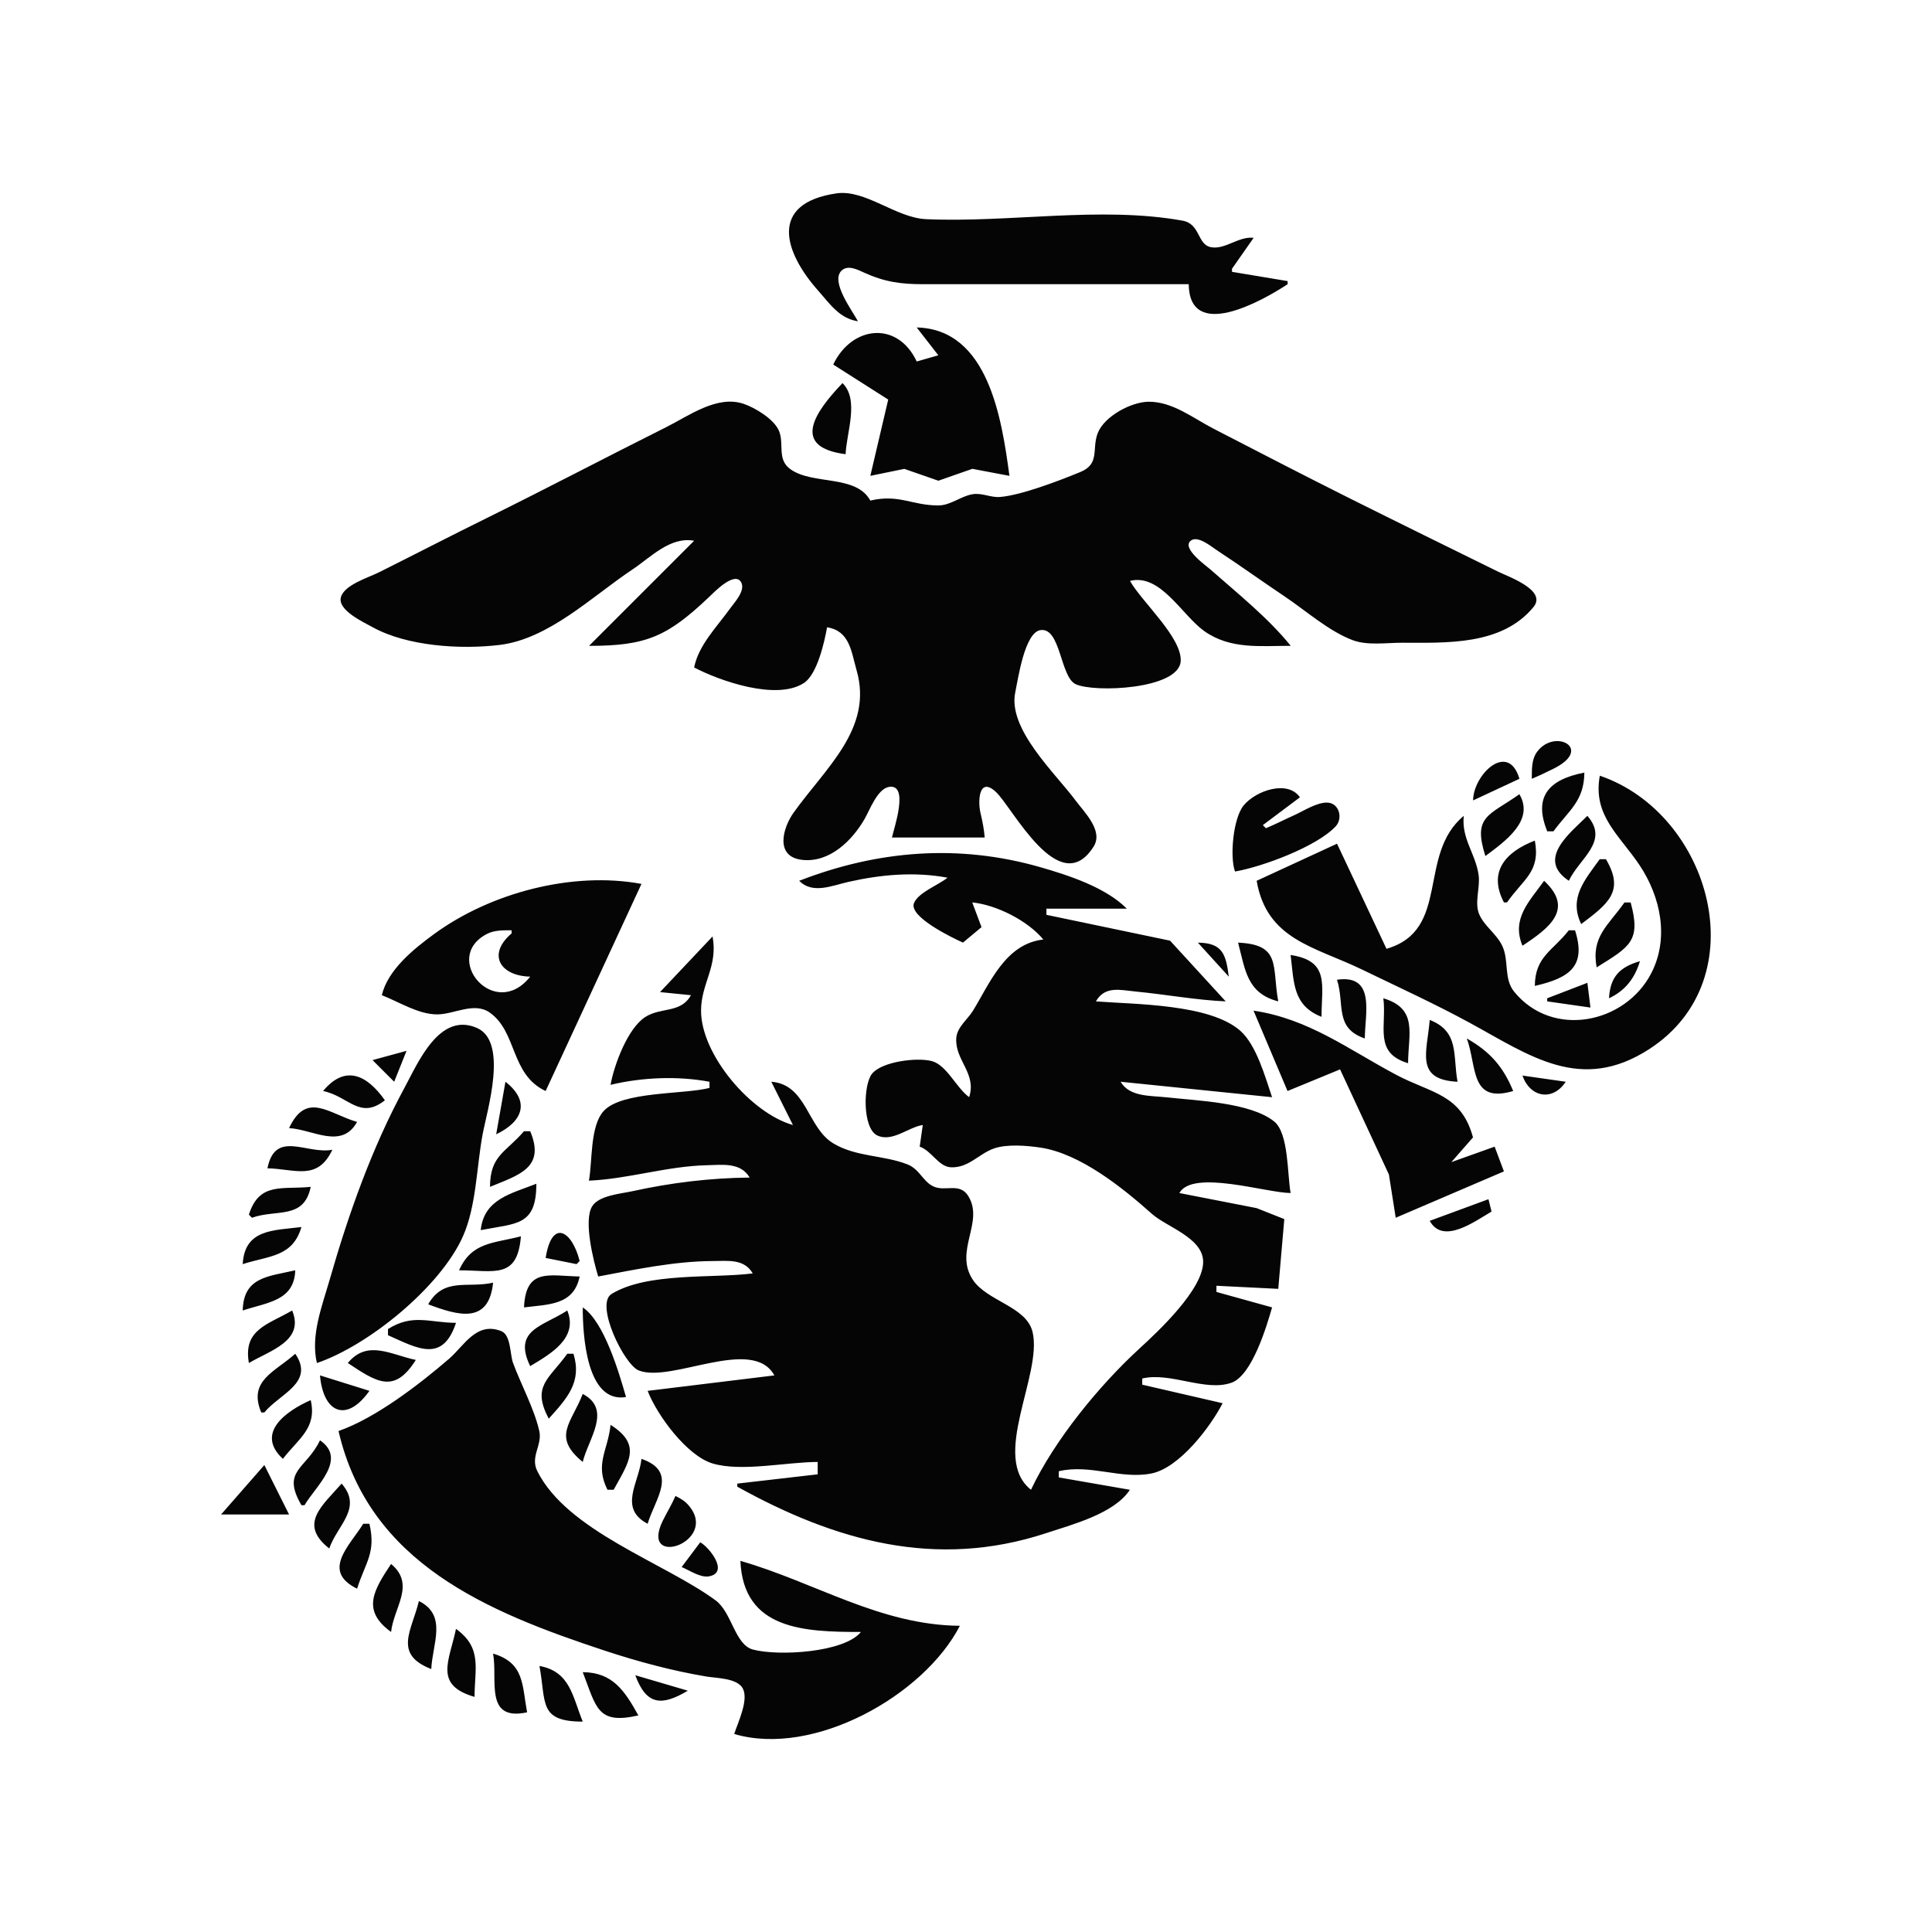 <?xml version="1.0" encoding="UTF-8" standalone="no"?>
<!-- Created with Inkscape (http://www.inkscape.org/) -->

<svg
   version="1.1"
   id="svg6247"
   width="100"
   height="100"
   viewBox="0 0 100 100"
   xmlns="http://www.w3.org/2000/svg"
   xmlns:svg="http://www.w3.org/2000/svg">
  <defs
     id="defs6251" />
  <g
     id="g6253">
    <path
       style="fill:#050505;stroke:none;stroke-width:0.16"
       d="m 44.408,16.631 c -0.283,-0.538 -1.431,-2.042 -0.856,-2.617 0.326,-0.326 0.839,-0.055 1.176,0.098 1.053,0.479 1.89,0.598 3.04,0.598 h 13.76 c 0.035,2.963 3.751,0.903 5.12,0 v -0.16 l -2.88,-0.48 v -0.16 l 1.12,-1.6 c -0.778,-0.092 -1.481,0.629 -2.216,0.483 -0.713,-0.142 -0.532,-1.204 -1.466,-1.372 -4.239,-0.764 -8.974,0.118 -13.278,-0.077 -1.562,-0.071 -3.14,-1.555 -4.64,-1.334 -3.535,0.52 -2.683,3.07 -0.952,5.02 0.62,0.698 1.104,1.451 2.072,1.6 m 3.04,0.32 1.12,1.44 -1.12,0.32 c -0.998,-2.129 -3.372,-1.844 -4.32,0.16 l 2.846,1.812 -0.926,3.948 1.76,-0.361 1.76,0.613 1.76,-0.615 1.92,0.363 c -0.397,-2.946 -1.09,-7.593 -4.8,-7.68 m -3.84,2.88 c -1.459,1.525 -2.674,3.314 0.16,3.68 0.048,-1.121 0.718,-2.82 -0.16,-3.68 m -7.68,8.16 -5.44,5.44 c 2.97,0 4.058,-0.479 6.24,-2.554 0.233,-0.222 1.323,-1.355 1.642,-0.72 0.216,0.43 -0.364,1.039 -0.59,1.353 -0.675,0.94 -1.622,1.882 -1.852,3.04 1.301,0.682 4.271,1.74 5.693,0.796 0.675,-0.448 1.056,-2.116 1.187,-2.876 1.175,0.184 1.251,1.25 1.533,2.24 0.857,3.006 -1.618,5.043 -3.268,7.36 -0.549,0.771 -0.994,2.281 0.456,2.439 1.426,0.154 2.592,-1.022 3.223,-2.119 0.264,-0.459 0.665,-1.563 1.263,-1.659 1.065,-0.171 0.243,2.18 0.153,2.619 h 4.8 c -0.036,-0.44 -0.118,-0.851 -0.22,-1.28 -0.136,-0.575 -0.096,-1.906 0.799,-1.079 0.857,0.793 3.287,5.636 5.059,2.829 0.516,-0.818 -0.479,-1.772 -0.939,-2.391 -1.055,-1.421 -3.52,-3.694 -3.116,-5.6 0.142,-0.668 0.479,-3.087 1.302,-3.213 1.047,-0.16 1.022,2.417 1.818,2.796 0.959,0.456 5.369,0.271 5.442,-1.198 0.061,-1.227 -2.029,-3.076 -2.625,-4.145 1.576,-0.399 2.688,1.773 3.84,2.594 1.349,0.961 2.91,0.766 4.48,0.766 -1.168,-1.448 -2.764,-2.722 -4.16,-3.954 -0.229,-0.202 -1.498,-1.095 -1.018,-1.486 0.358,-0.292 1.058,0.297 1.338,0.481 1.188,0.779 2.34,1.609 3.52,2.399 1.099,0.736 2.28,1.796 3.52,2.265 0.763,0.289 1.757,0.135 2.56,0.135 2.291,0 5.153,0.154 6.801,-1.842 0.722,-0.874 -1.272,-1.563 -1.841,-1.843 -2.561,-1.262 -5.126,-2.518 -7.68,-3.795 -2.358,-1.179 -4.697,-2.392 -7.04,-3.601 -1.056,-0.545 -2.12,-1.404 -3.36,-1.393 -0.891,0.008 -2.277,0.745 -2.624,1.61 -0.328,0.818 0.13,1.602 -0.9,2.025 -1.069,0.44 -3.065,1.21 -4.171,1.295 -0.486,0.037 -0.926,-0.228 -1.426,-0.141 -0.61,0.107 -1.128,0.578 -1.76,0.578 -1.379,0 -2.028,-0.597 -3.52,-0.252 -0.738,-1.352 -2.955,-0.795 -4.124,-1.614 -0.735,-0.515 -0.309,-1.325 -0.613,-2.014 -0.263,-0.596 -1.229,-1.18 -1.824,-1.38 -1.374,-0.462 -2.829,0.622 -4,1.207 -3.1,1.55 -6.173,3.168 -9.28,4.701 -1.874,0.924 -3.731,1.885 -5.6,2.819 -0.53,0.265 -1.779,0.64 -1.96,1.279 -0.192,0.678 1.19,1.306 1.64,1.556 1.787,0.99 4.55,1.161 6.56,0.921 2.562,-0.307 4.785,-2.504 6.88,-3.901 0.971,-0.648 1.963,-1.721 3.2,-1.493 m 43.36,12.32 c 0.381,-0.159 0.75,-0.336 1.12,-0.519 2.094,-1.036 0.073,-2.111 -0.841,-0.885 -0.302,0.405 -0.274,0.925 -0.279,1.404 m -3.04,1.12 2.4,-1.12 c -0.582,-1.959 -2.385,-0.229 -2.4,1.12 m 3.84,1.6 h 0.32 c 0.81,-1.101 1.587,-1.565 1.6,-3.04 -1.89,0.364 -2.636,1.283 -1.92,3.04 m 2.72,-2.88 c -0.378,2.069 1.02,3.074 2.063,4.64 1.094,1.644 1.539,3.783 0.592,5.6 -1.352,2.595 -5.106,3.369 -7.085,0.945 -0.56,-0.686 -0.254,-1.613 -0.623,-2.385 -0.29,-0.608 -0.902,-0.994 -1.178,-1.6 -0.281,-0.618 0.056,-1.415 -0.045,-2.08 -0.168,-1.11 -0.889,-1.856 -0.766,-3.04 -2.425,2.009 -0.659,5.915 -4,6.88 l -2.56,-5.44 -4.16,1.92 c 0.526,3.056 3.001,3.407 5.44,4.587 1.847,0.894 3.806,1.792 5.6,2.77 3.101,1.691 5.739,3.648 9.28,1.355 5.63,-3.645 3.177,-12.199 -2.56,-14.152 m -18.88,4.96 c 1.405,-0.242 4.228,-1.283 5.214,-2.342 0.38,-0.407 0.182,-1.201 -0.432,-1.225 -0.551,-0.021 -1.25,0.445 -1.743,0.664 -0.483,0.215 -0.952,0.459 -1.44,0.662 l -0.16,-0.16 1.92,-1.44 c -0.624,-0.91 -2.272,-0.36 -2.915,0.424 -0.538,0.655 -0.723,2.646 -0.445,3.416 m 14.72,-4 c -1.58,1.118 -2.425,1.12 -1.76,3.2 0.975,-0.735 2.568,-1.823 1.76,-3.2 m 3.52,1.12 c -0.896,0.889 -2.659,2.237 -0.96,3.36 0.54,-1.159 2.116,-2.031 0.96,-3.36 m -4.32,4.48 h 0.16 c 0.856,-1.227 1.74,-1.583 1.44,-3.2 -1.551,0.6 -2.42,1.635 -1.6,3.2 m -36.48,-1.12 c 0.7,0.707 1.686,0.252 2.56,0.056 1.688,-0.38 3.408,-0.534 5.12,-0.216 -0.466,0.383 -1.488,0.748 -1.732,1.307 -0.308,0.706 2.002,1.817 2.532,2.053 l 0.96,-0.8 -0.48,-1.28 c 1.26,0.129 2.873,0.946 3.68,1.92 -1.962,0.219 -2.765,2.251 -3.638,3.68 -0.285,0.466 -0.837,0.855 -0.87,1.44 -0.065,1.14 1.067,1.806 0.668,3.04 -0.662,-0.476 -1.16,-1.664 -1.937,-1.868 -0.759,-0.2 -2.569,0.02 -3.087,0.652 -0.47,0.573 -0.5,2.839 0.272,3.2 0.773,0.361 1.606,-0.431 2.352,-0.543 l -0.16,1.12 c 0.624,0.219 0.974,1.037 1.609,1.068 0.917,0.046 1.445,-0.694 2.231,-0.972 0.67,-0.238 1.705,-0.151 2.4,-0.048 2.072,0.306 4.279,2.096 5.787,3.438 0.744,0.663 2.601,1.221 2.644,2.434 0.051,1.43 -2.338,3.653 -3.297,4.532 -2.082,1.909 -4.397,4.736 -5.614,7.308 -2.111,-1.674 0.602,-5.935 0.084,-8.159 -0.312,-1.339 -2.369,-1.594 -3.103,-2.723 -0.965,-1.485 0.59,-2.942 -0.21,-4.294 -0.456,-0.771 -1.216,-0.219 -1.844,-0.535 -0.539,-0.272 -0.699,-0.889 -1.329,-1.134 -1.242,-0.484 -2.651,-0.373 -3.836,-1.088 -1.347,-0.813 -1.367,-3.045 -3.203,-3.186 l 1.12,2.24 c -2.164,-0.607 -4.759,-3.637 -4.756,-5.92 0.002,-1.418 0.885,-2.284 0.596,-3.84 l -2.72,2.88 1.6,0.16 c -0.519,0.95 -1.556,0.604 -2.37,1.134 -0.907,0.59 -1.607,2.479 -1.79,3.506 1.637,-0.391 3.464,-0.467 5.12,-0.16 v 0.32 c -1.337,0.346 -4.548,0.164 -5.482,1.202 -0.708,0.787 -0.572,2.598 -0.758,3.598 2.037,-0.088 4.027,-0.747 6.08,-0.798 0.832,-0.02 1.773,-0.161 2.24,0.638 -2.028,0.017 -4.098,0.27 -6.08,0.708 -0.592,0.131 -1.725,0.214 -2.073,0.781 -0.457,0.745 0.071,2.834 0.313,3.632 1.939,-0.365 3.941,-0.79 5.92,-0.8 0.804,-0.004 1.631,-0.129 2.08,0.64 -2.096,0.265 -5.464,-0.067 -7.308,1.064 -0.873,0.536 0.653,3.661 1.405,3.958 1.694,0.67 5.889,-1.8 7.023,0.257 l -6.56,0.8 c 0.481,1.25 2.025,3.357 3.36,3.758 1.494,0.448 3.849,-0.078 5.44,-0.078 v 0.64 l -4.16,0.48 v 0.16 c 5.056,2.804 10.277,4.291 16,2.4 1.339,-0.442 3.514,-1.006 4.32,-2.24 l -3.68,-0.64 v -0.32 c 1.616,-0.385 3.225,0.434 4.8,0.115 1.442,-0.291 3.041,-2.397 3.68,-3.635 l -4.16,-0.96 v -0.32 c 1.466,-0.348 3.274,0.703 4.623,0.217 1.059,-0.381 1.812,-2.902 2.097,-3.897 l -2.88,-0.8 v -0.32 l 3.2,0.16 0.313,-3.611 -1.433,-0.568 -4,-0.781 c 0.697,-1.234 4.473,-0.011 5.76,0 -0.174,-0.926 -0.091,-3.089 -0.851,-3.703 -1.224,-0.99 -4.032,-1.078 -5.549,-1.249 -0.843,-0.095 -1.934,-0.01 -2.4,-0.808 l 7.84,0.8 c -0.352,-1.033 -0.808,-2.701 -1.644,-3.438 -1.586,-1.399 -5.464,-1.363 -7.476,-1.522 0.48,-0.821 1.257,-0.585 2.08,-0.507 1.53,0.146 3.111,0.441 4.64,0.507 l -2.88,-3.142 -6.4,-1.338 v -0.32 h 4.16 c -1.087,-1.098 -3.017,-1.728 -4.48,-2.147 -4.229,-1.212 -8.408,-0.872 -12.48,0.707 m 41.44,-1.12 c -0.781,1.087 -1.611,2.005 -0.96,3.36 1.39,-1.053 2.266,-1.697 1.28,-3.36 h -0.32 m -63.04,7.04 c 0.892,0.346 1.903,1.002 2.88,0.994 0.864,-0.007 1.903,-0.658 2.703,-0.097 1.435,1.007 1.064,3.206 2.897,4.063 l 4.96,-10.72 c -3.573,-0.663 -7.807,0.46 -10.72,2.585 -1.06,0.774 -2.405,1.852 -2.72,3.175 m 60.16,-5.92 c -0.785,1.092 -1.697,1.965 -1.12,3.36 1.377,-0.91 2.699,-1.897 1.12,-3.36 m 4.16,1.12 c -0.854,1.213 -1.732,1.764 -1.44,3.36 1.726,-1.074 2.305,-1.363 1.76,-3.36 h -0.32 m -57.6,1.44 v 0.16 c -1.289,1.099 -0.587,2.203 0.96,2.24 -1.84,2.329 -4.622,-0.977 -2.238,-2.211 0.396,-0.205 0.846,-0.185 1.278,-0.189 m 54.72,0 c -0.844,1.079 -1.746,1.355 -1.76,2.88 1.827,-0.418 2.669,-1.038 2.08,-2.88 h -0.32 m -19.2,0.64 1.6,1.76 c -0.149,-1.171 -0.327,-1.745 -1.6,-1.76 m 2.08,0 c 0.376,1.42 0.457,2.62 2.08,3.04 -0.335,-1.805 0.176,-2.943 -2.08,-3.04 m 2.72,0.64 c 0.177,1.403 0.096,2.608 1.6,3.2 1.6e-4,-1.648 0.436,-2.895 -1.6,-3.2 m 16.48,2.24 c 0.838,-0.392 1.338,-1.039 1.6,-1.92 -1.05,0.304 -1.542,0.814 -1.6,1.92 m -14.08,-0.96 c 0.41,1.275 -0.145,2.499 1.44,3.04 0.004,-1.269 0.58,-3.333 -1.44,-3.04 m 10.88,0.96 v 0.16 l 2.24,0.32 -0.16,-1.28 -2.08,0.8 m -8.48,0 c 0.18,1.46 -0.513,2.826 1.28,3.36 0.004,-1.501 0.533,-2.821 -1.28,-3.36 m -6.72,0.64 1.76,4.16 2.72,-1.12 2.527,5.44 0.353,2.24 5.6,-2.4 -0.48,-1.28 -2.24,0.8 1.12,-1.28 c -0.618,-2.261 -2.153,-2.268 -4,-3.252 -2.464,-1.313 -4.524,-2.891 -7.36,-3.308 m 9.12,0.48 c -0.13,1.646 -0.792,3.098 1.44,3.2 -0.252,-1.359 0.109,-2.594 -1.44,-3.2 m -57.6,17.76 c 2.682,-0.912 6.397,-3.943 7.56,-6.56 0.695,-1.564 0.705,-3.604 1.018,-5.28 0.23,-1.229 1.337,-4.791 -0.292,-5.504 -1.948,-0.852 -3.05,1.8 -3.756,3.104 -1.684,3.106 -2.896,6.532 -3.867,9.92 -0.393,1.371 -0.999,2.892 -0.663,4.32 m 59.52,-16.8 c 0.534,1.464 0.154,3.383 2.4,2.72 -0.521,-1.268 -1.203,-2.038 -2.4,-2.72 m -56.64,1.12 1.12,1.12 0.64,-1.6 -1.76,0.48 m -2.56,1.6 c 1.319,0.265 1.894,1.511 3.2,0.48 -0.921,-1.307 -2.048,-1.869 -3.2,-0.48 m 62.08,-0.8 c 0.385,1.119 1.552,1.362 2.24,0.32 l -2.24,-0.32 m -52.64,0.32 -0.48,2.72 c 1.369,-0.652 1.788,-1.693 0.48,-2.72 m -11.2,2.4 c 1.223,0.064 2.72,1.122 3.52,-0.32 -1.457,-0.421 -2.616,-1.612 -3.52,0.32 m 12.16,0.16 c -0.946,1.104 -1.755,1.245 -1.76,2.88 1.511,-0.62 2.876,-0.992 2.08,-2.88 h -0.32 m -13.28,1.92 c 1.427,0.03 2.59,0.676 3.36,-0.96 -1.332,0.256 -2.952,-1.056 -3.36,0.96 m 11.04,3.2 c 1.876,-0.364 2.874,-0.211 2.88,-2.4 -1.31,0.516 -2.714,0.793 -2.88,2.4 m -12,-0.8 0.16,0.16 c 1.263,-0.457 2.693,0.116 3.04,-1.6 -1.459,0.154 -2.662,-0.271 -3.2,1.44 m 61.12,0.32 c 0.688,1.246 2.321,0.033 3.2,-0.48 l -0.16,-0.64 -3.04,1.12 m -61.44,2.24 c 1.386,-0.444 2.583,-0.365 3.04,-1.92 -1.443,0.182 -2.94,0.098 -3.04,1.92 m 15.68,-0.32 1.6,0.32 0.16,-0.16 c -0.379,-1.536 -1.429,-2.241 -1.76,-0.16 m -4.48,0.64 c 1.823,1.6e-4 3.021,0.487 3.2,-1.76 -1.392,0.368 -2.548,0.281 -3.2,1.76 m -11.2,2.08 c 1.264,-0.421 2.668,-0.491 2.72,-2.08 -1.416,0.324 -2.678,0.347 -2.72,2.08 m 14.56,-0.16 c 1.262,-0.16 2.577,-0.102 2.88,-1.6 -1.593,-0.033 -2.786,-0.457 -2.88,1.6 m -4.96,-0.16 c 1.57,0.592 3.139,1.04 3.36,-1.12 -1.31,0.301 -2.549,-0.302 -3.36,1.12 m 8,0.16 c 0,1.396 0.18,4.976 2.24,4.64 -0.36,-1.258 -1.135,-3.91 -2.24,-4.64 m -15.04,0.16 c -1.268,0.737 -2.547,0.982 -2.24,2.72 1.06,-0.637 2.899,-1.135 2.24,-2.72 m 14.24,0 c -1.28,0.834 -2.827,0.996 -1.92,2.88 1.031,-0.621 2.507,-1.441 1.92,-2.88 m -9.28,0.96 v 0.32 c 1.539,0.686 2.828,1.447 3.52,-0.64 -1.392,-0.012 -2.239,-0.485 -3.52,0.32 m -2.56,5.28 c 1.583,6.84 7.698,9.357 13.76,11.36 1.717,0.567 3.497,1.047 5.28,1.346 0.525,0.088 1.605,0.077 1.888,0.624 0.31,0.601 -0.259,1.758 -0.448,2.35 4.099,1.212 9.811,-1.978 11.68,-5.6 -4.142,-0.034 -7.515,-2.261 -11.36,-3.36 0.155,3.565 3.286,3.678 6.24,3.68 -0.868,1.068 -4.272,1.262 -5.593,0.909 -0.934,-0.25 -1.087,-1.925 -1.928,-2.544 -2.675,-1.965 -7.666,-3.576 -9.228,-6.686 -0.383,-0.763 0.265,-1.339 0.1,-2.08 -0.253,-1.133 -0.945,-2.408 -1.357,-3.52 -0.163,-0.44 -0.108,-1.45 -0.605,-1.649 -1.291,-0.517 -1.937,0.765 -2.699,1.422 -1.544,1.331 -3.802,3.073 -5.73,3.747 m 0.48,-3.52 c 1.497,0.99 2.406,1.616 3.52,-0.16 -1.287,-0.269 -2.505,-1.07 -3.52,0.16 m -2.72,-0.48 c -1.064,0.955 -2.453,1.388 -1.76,3.04 h 0.16 c 0.775,-0.962 2.627,-1.537 1.6,-3.04 m 14.08,0 c -0.955,1.328 -1.854,1.664 -0.96,3.36 0.955,-1.059 1.73,-1.9 1.28,-3.36 h -0.32 m -12.8,1.12 c 0.168,1.928 1.362,2.486 2.56,0.8 l -2.56,-0.8 m 13.6,0.96 c -0.58,1.507 -1.608,2.21 0,3.52 0.283,-1.181 1.536,-2.714 0,-3.52 m -15.52,3.36 c 0.807,-1.05 1.774,-1.588 1.44,-3.04 -1.274,0.564 -2.883,1.706 -1.44,3.04 m 16.96,-1.76 c -0.138,1.345 -0.83,2.024 -0.16,3.36 h 0.32 c 0.782,-1.426 1.481,-2.324 -0.16,-3.36 m -15.04,0.8 c -0.718,1.508 -2.016,1.542 -0.96,3.36 h 0.16 c 0.558,-0.968 2.238,-2.375 0.8,-3.36 m 16.64,0.96 c -0.127,1.238 -1.209,2.56 0.32,3.36 0.382,-1.298 1.611,-2.688 -0.32,-3.36 m -19.52,0.32 -2.24,2.56 h 3.52 l -1.28,-2.56 m 4,0.96 c -1.009,1.152 -2.247,2.098 -0.64,3.36 0.409,-1.204 1.747,-2.087 0.64,-3.36 m 17.28,0.64 c -0.192,0.444 -0.442,0.847 -0.655,1.28 -1.238,2.518 2.938,1.111 1.349,-0.776 -0.21,-0.25 -0.411,-0.36 -0.694,-0.504 m -16.16,1.44 c -0.723,1.156 -2.178,2.446 -0.32,3.36 0.441,-1.383 0.984,-1.853 0.64,-3.36 h -0.32 m 17.44,0.96 -0.96,1.28 c 0.4,0.166 0.968,0.563 1.416,0.481 1.068,-0.195 -0.007,-1.528 -0.456,-1.761 m -16,1.12 c -0.891,1.346 -1.555,2.398 0,3.52 0.139,-1.281 1.277,-2.456 0,-3.52 m 1.44,1.92 c -0.36,1.517 -1.354,2.745 0.64,3.52 0.056,-1.292 0.851,-2.784 -0.64,-3.52 m 1.92,1.44 c -0.343,1.657 -1.166,2.906 0.96,3.52 0.004,-1.477 0.41,-2.531 -0.96,-3.52 m 1.92,1.28 c 0.248,1.358 -0.471,3.517 1.76,3.04 -0.263,-1.418 -0.132,-2.556 -1.76,-3.04 m 2.4,0.64 c 0.353,1.903 -0.058,2.88 2.24,2.88 -0.529,-1.298 -0.648,-2.592 -2.24,-2.88 m 2.24,0.32 c 0.71,1.83 0.745,2.728 2.88,2.24 -0.712,-1.279 -1.326,-2.226 -2.88,-2.24 m 2.72,0.16 c 0.582,1.586 1.395,1.589 2.72,0.8 z"
       id="path6321" />
  </g>
</svg>
